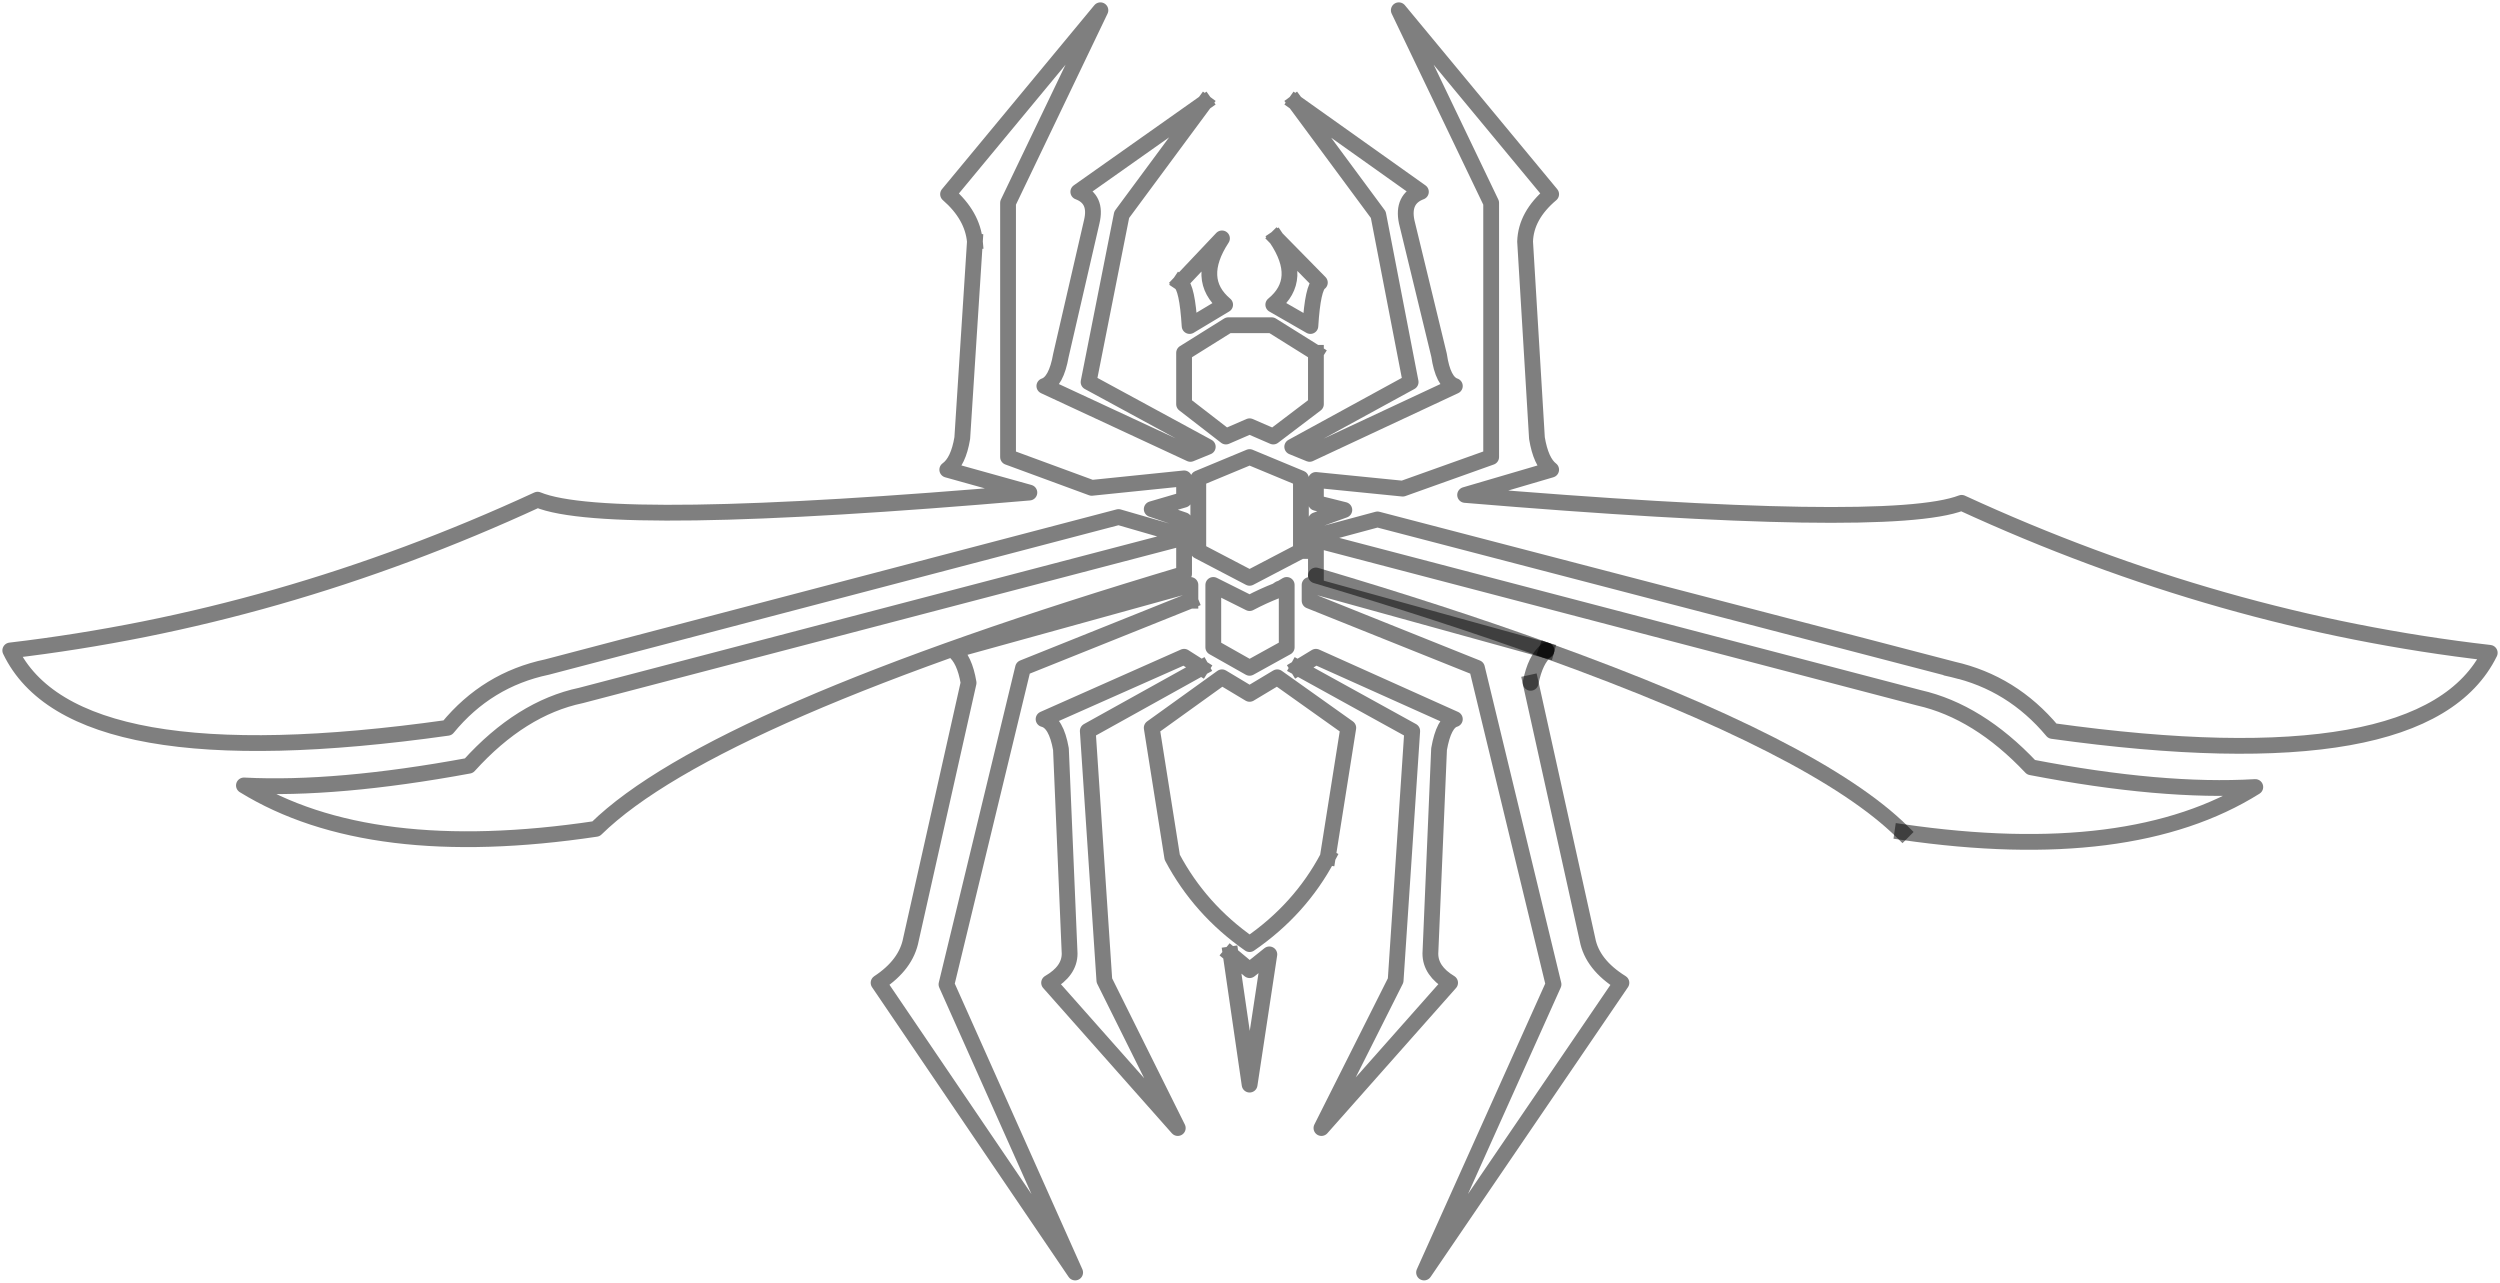 <?xml version="1.0" encoding="UTF-8" standalone="no"?>
<svg xmlns:xlink="http://www.w3.org/1999/xlink" height="81.25px" width="158.35px" xmlns="http://www.w3.org/2000/svg">
  <g transform="matrix(1.0, 0.0, 0.0, 1.0, -320.7, -195.05)">
    <path d="M404.05 231.5 L404.05 229.25 442.25 239.25 Q446.0 240.1 449.35 243.65 457.65 245.25 463.55 244.9 455.65 249.85 441.2 247.75 M417.65 238.3 L421.25 254.55 Q421.55 256.15 423.4 257.3 L410.9 275.65 419.1 257.4 414.25 237.35 403.65 233.1 403.65 232.1 418.65 236.25 M444.4 237.45 L407.95 227.95 404.05 229.0 404.05 228.0 405.85 227.35 404.05 226.9 404.05 225.45 409.55 226.0 415.15 224.0 415.15 207.9 409.3 195.7 418.95 207.35 Q417.35 208.7 417.3 210.35 L418.05 222.8 Q418.3 224.3 418.95 224.8 L413.5 226.4 Q440.4 228.65 444.95 226.9 461.35 234.45 478.4 236.4 474.35 244.65 450.7 241.35 448.15 238.3 444.4 237.45 M402.75 201.55 L410.7 207.2 Q409.5 207.65 409.8 209.1 L411.85 217.55 Q412.1 219.25 412.85 219.5 L403.65 223.8 402.55 223.35 410.05 219.25 408.0 208.65 402.75 201.55 M401.55 210.15 Q403.3 212.75 401.35 214.35 L403.7 215.7 Q403.85 213.25 404.3 212.95 L401.55 210.15 M404.05 217.4 L401.25 215.65 398.5 215.65 395.7 217.4 395.7 220.65 398.35 222.7 399.85 222.05 401.35 222.7 404.05 220.65 404.05 217.4 M402.9 237.35 L410.15 241.35 409.1 257.15 404.4 266.5 412.55 257.3 Q411.3 256.55 411.3 255.45 L411.85 242.5 Q412.15 240.8 412.85 240.6 L404.05 236.65 402.9 237.35 M401.9 232.3 L401.95 232.25 402.2 232.1 402.2 236.05 399.85 237.35 397.55 236.05 397.55 232.1 399.85 233.25 Q400.7 232.8 401.6 232.45 401.75 232.3 401.9 232.3 M404.8 249.35 Q403.05 252.65 399.85 254.85 396.7 252.65 394.95 249.35 L393.65 241.15 398.1 237.95 399.85 239.0 401.6 237.95 406.1 241.15 404.8 249.35 M403.1 229.95 L399.85 231.65 396.6 229.95 396.6 225.35 399.85 224.0 403.1 225.35 403.1 229.95 M395.45 212.95 Q395.9 213.25 396.05 215.7 L398.3 214.35 Q396.4 212.75 398.1 210.15 L395.45 212.95 M397.0 201.55 L389.0 207.2 Q390.2 207.65 389.85 209.1 L387.9 217.55 Q387.6 219.25 386.85 219.5 L396.1 223.8 397.2 223.35 389.65 219.25 391.75 208.65 397.0 201.55 M382.45 210.35 L381.65 222.8 Q381.4 224.3 380.7 224.8 L385.9 226.25 Q359.2 228.55 354.75 226.7 338.4 234.25 321.35 236.25 325.3 244.5 349.05 241.15 351.55 238.1 355.35 237.3 L391.55 227.8 395.7 229.0 395.7 228.0 393.65 227.3 395.7 226.7 395.7 225.35 389.85 225.95 384.55 224.0 384.55 207.9 390.4 195.7 380.75 207.35 Q382.3 208.7 382.45 210.35 M395.7 229.1 L357.5 239.1 Q353.7 239.9 350.4 243.55 342.0 245.1 336.15 244.8 344.1 249.7 358.45 247.55 365.85 240.3 395.7 231.4 L395.7 229.1 M396.8 237.35 L389.6 241.35 390.65 257.15 395.3 266.5 387.15 257.3 Q388.45 256.55 388.45 255.45 L387.9 242.5 Q387.6 240.8 386.8 240.6 L395.7 236.65 396.8 237.35 M396.1 233.1 L385.5 237.35 380.65 257.4 388.8 275.65 376.35 257.3 Q378.1 256.15 378.4 254.55 L382.05 238.3 Q381.8 236.8 381.1 236.25 L396.1 232.1 396.1 233.1 M398.65 255.5 L399.85 256.5 401.1 255.5 399.85 263.75 398.65 255.5" fill="none" stroke="#000000" stroke-linecap="square" stroke-linejoin="round" stroke-opacity="0.502" stroke-width="1.0"/>
    <path d="M441.2 247.75 Q435.85 242.45 418.65 236.25" fill="none" stroke="#000000" stroke-linecap="square" stroke-linejoin="round" stroke-opacity="0.502" stroke-width="1.0"/>
    <path d="M418.65 236.25 Q417.95 236.8 417.65 238.3" fill="none" stroke="#000000" stroke-linecap="round" stroke-linejoin="round" stroke-opacity="0.502" stroke-width="1.0"/>
    <path d="M418.65 236.25 Q412.15 233.9 404.05 231.5" fill="none" stroke="#000000" stroke-linecap="round" stroke-linejoin="round" stroke-opacity="0.502" stroke-width="1.0"/>
  </g>
</svg>
